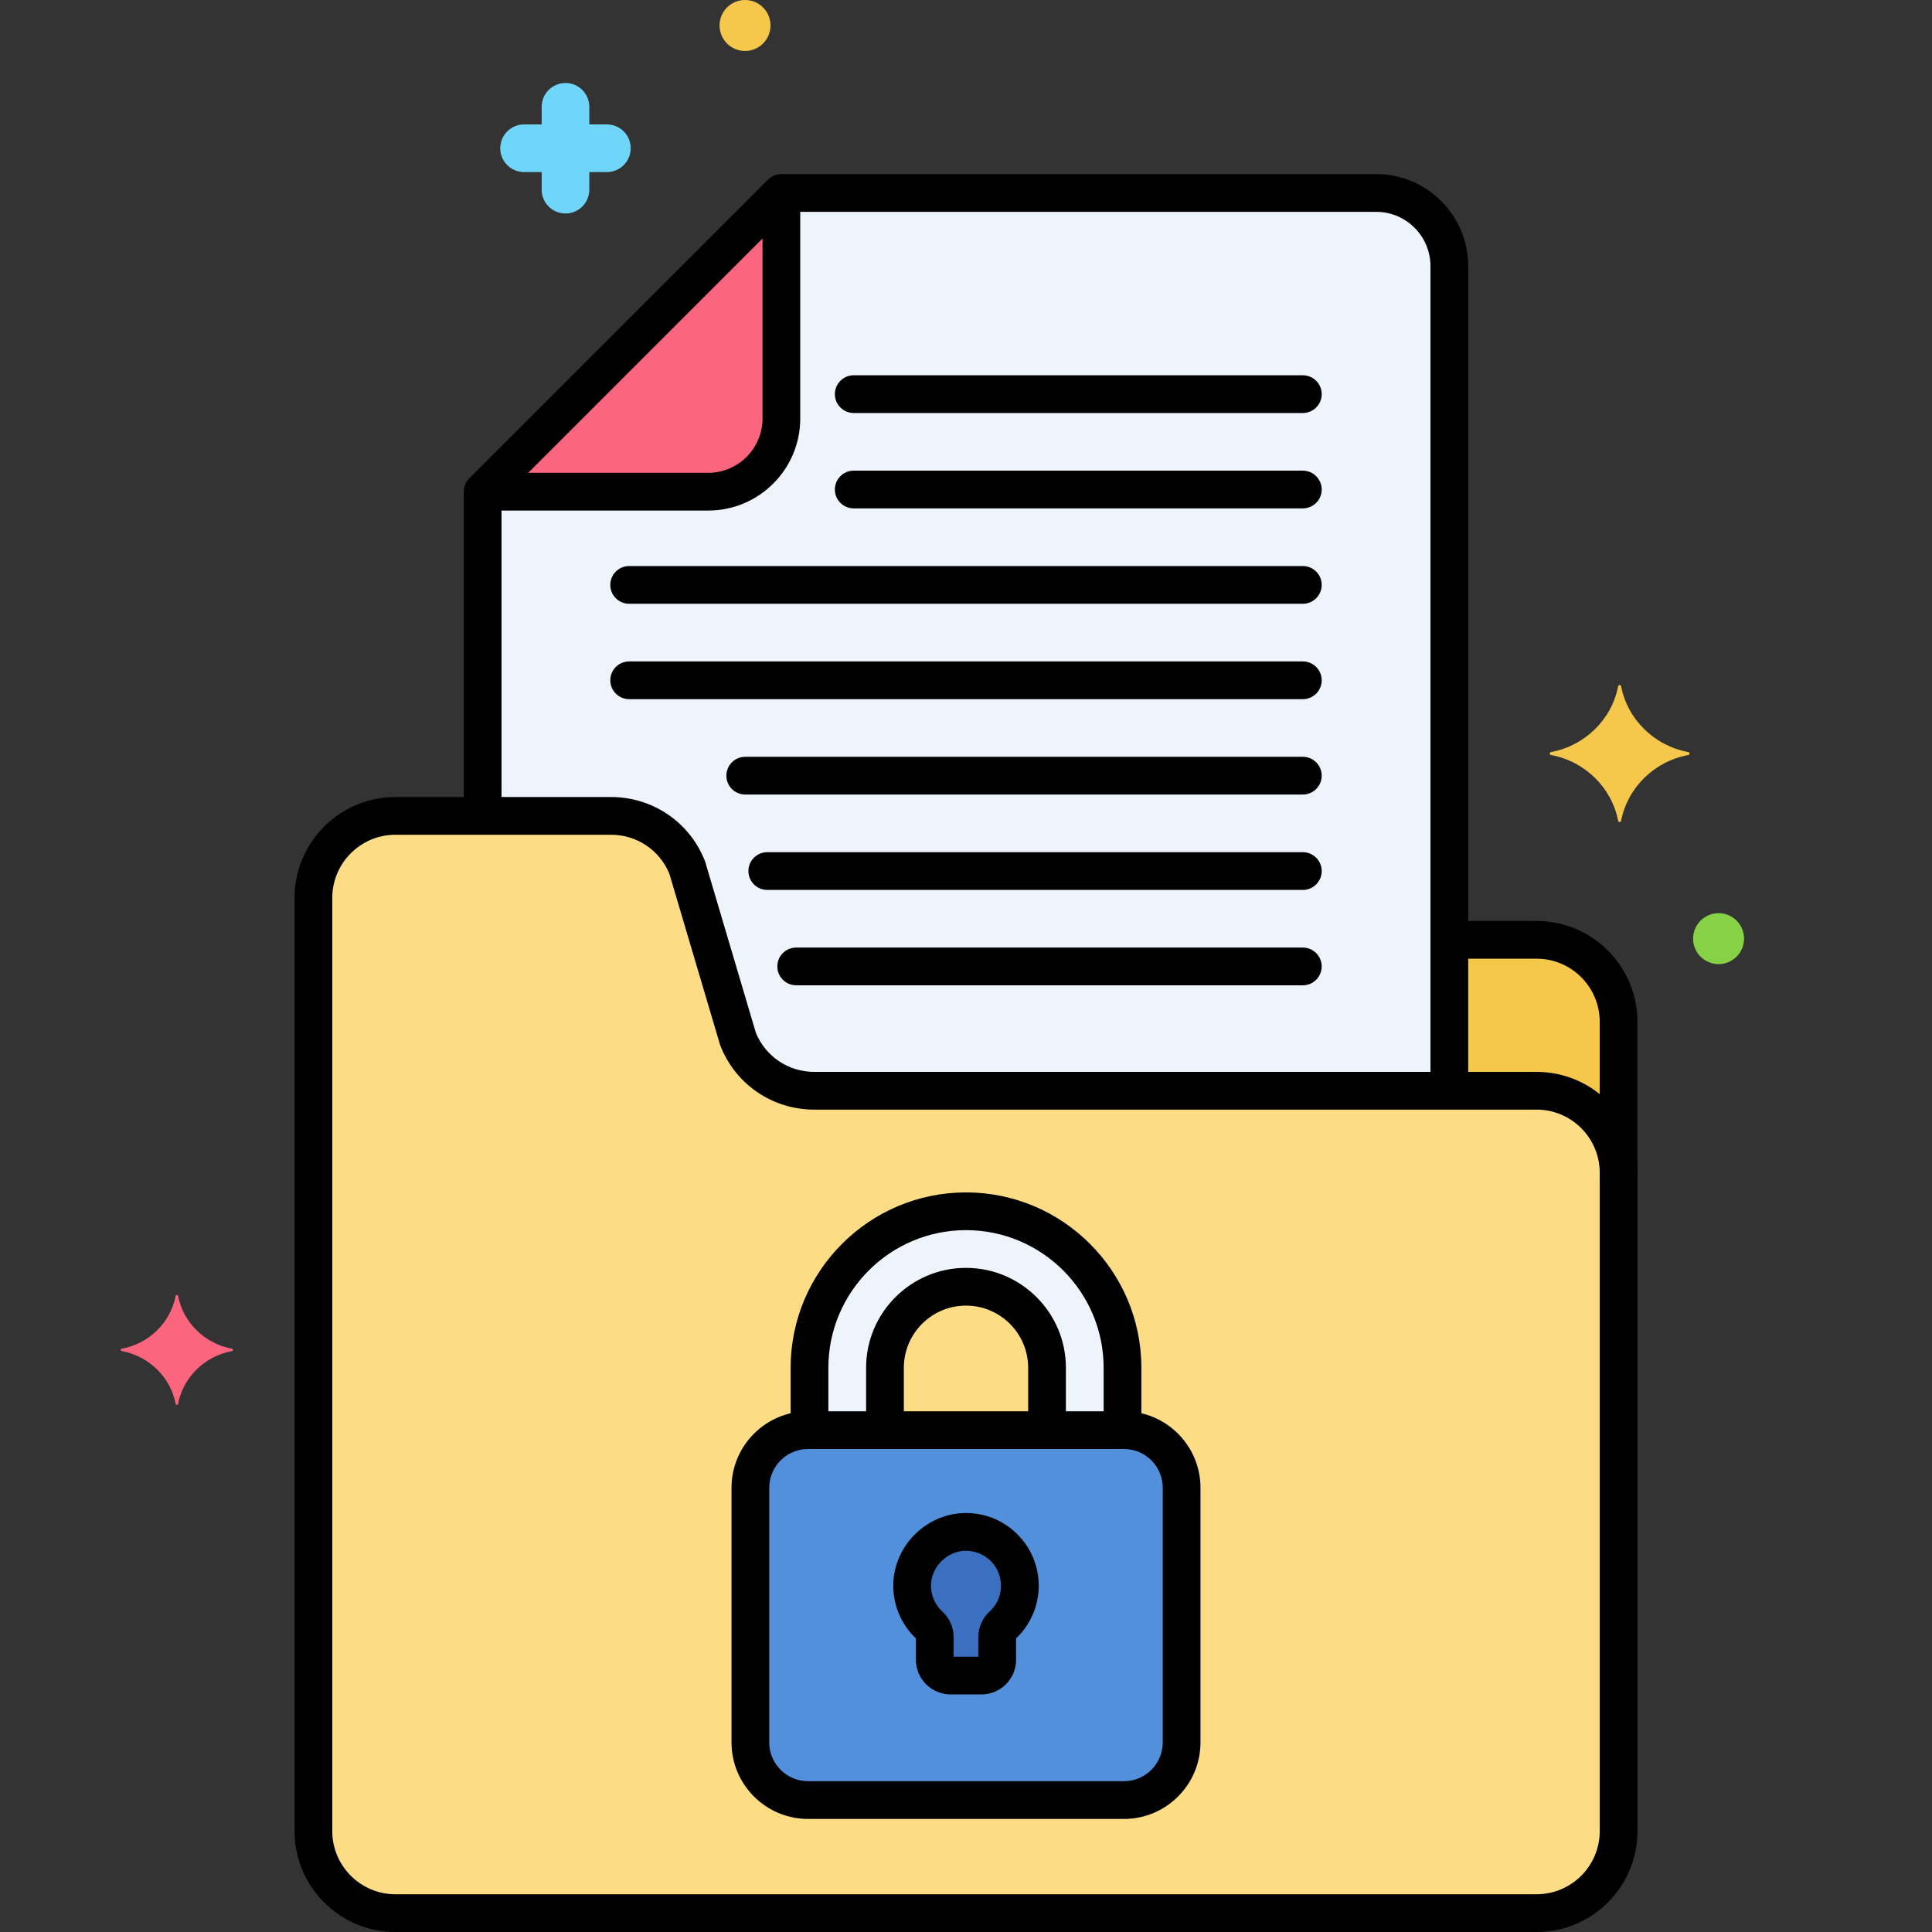 <svg enable-background="new 0 0 256 256" height="512" viewBox="0 0 256 256" width="512" xmlns="http://www.w3.org/2000/svg"><rect x="0" y="0" width="256" height="256" fill="#333333" stroke="none"/><g id="Layer_56"><g><g><g><path d="m182.353 25.571h-78.818l-39.58 39.58v42.96h17.011c4.444 0 8.44 2.706 10.09 6.832l6.743 22.757c1.65 4.126 5.646 6.832 10.09 6.832h84.154c0-28.505 0-64.345 0-109.268.001-5.332-4.36-9.693-9.69-9.693z" fill="#edf4fc"/></g></g><g><g><path d="m63.956 65.151h29.889c5.33 0 9.691-4.361 9.691-9.691v-29.889z" fill="#fc657e"/></g></g><g><g><g><path d="m203.604 124.53h-11.56v20h11.56c6.002 0 10.868 4.865 10.868 10.868v-20c0-6.002-4.866-10.868-10.868-10.868z" fill="#f5c84c"/></g></g></g><g><g><path d="m203.604 144.53h-95.714c-4.444 0-8.44-2.705-10.09-6.831l-6.743-22.757c-1.65-4.126-5.646-6.831-10.09-6.831h-28.571c-6.002 0-10.868 4.866-10.868 10.868v123.654c0 6.002 4.866 10.868 10.868 10.868h151.209c6.002 0 10.868-4.866 10.868-10.868v-87.235c-.001-6.002-4.867-10.868-10.869-10.868z" fill="#fcdd86"/></g></g><g><g><path d="m117.263 189.5v-8.263c0-5.921 4.817-10.737 10.737-10.737s10.737 4.816 10.737 10.737v8.263h10v-8.263c0-11.435-9.303-20.737-20.737-20.737s-20.737 9.303-20.737 20.737v8.263z" fill="#edf4fc"/></g></g><g><g><path d="m148.932 238.517h-41.864c-4.201 0-7.638-3.437-7.638-7.638v-33.742c0-4.201 3.437-7.638 7.638-7.638h41.864c4.201 0 7.638 3.437 7.638 7.638v33.742c0 4.201-3.437 7.638-7.638 7.638z" fill="#5290db"/></g></g><g><g><path d="m127.799 202.986c-3.751.103-6.867 3.25-6.936 7.002-.039 2.133.861 4.053 2.312 5.385.434.398.689.954.689 1.543v3.011c0 1.154.936 2.09 2.09 2.09h4.093c1.154 0 2.09-.936 2.09-2.09v-3.011c0-.591.257-1.146.691-1.546 1.419-1.303 2.31-3.171 2.31-5.249 0-4.009-3.305-7.246-7.339-7.135z" fill="#3a70bf"/></g></g><g><g><path d="m223.705 99.654c-4.498-.838-8.043-4.31-8.898-8.716-.043-.221-.352-.221-.395 0-.855 4.406-4.4 7.879-8.898 8.716-.226.042-.226.345 0 .387 4.498.838 8.043 4.31 8.898 8.717.043.221.352.221.395 0 .855-4.406 4.4-7.879 8.898-8.717.226-.043.226-.345 0-.387z" fill="#f5c84c"/></g></g><g><g><path d="m30.738 178.712c-3.611-.672-6.456-3.46-7.143-6.997-.034-.178-.282-.178-.317 0-.686 3.537-3.532 6.325-7.143 6.997-.181.034-.181.277 0 .31 3.611.672 6.456 3.46 7.143 6.997.034.178.282.178.317 0 .686-3.537 3.532-6.325 7.143-6.997.181-.033.181-.276 0-.31z" fill="#fc657e"/></g></g><g><g><path d="m69.442 16.487h2.33v-2.33c0-1.744 1.413-3.157 3.157-3.157s3.157 1.413 3.157 3.157v2.33h2.329c1.744 0 3.157 1.413 3.157 3.157s-1.413 3.157-3.157 3.157h-2.329v2.33c0 1.744-1.413 3.157-3.157 3.157s-3.157-1.413-3.157-3.157v-2.33h-2.33c-1.744 0-3.157-1.413-3.157-3.157s1.413-3.157 3.157-3.157z" fill="#70d6f9"/></g></g><g><g><circle cx="98.721" cy="3.377" fill="#f5c84c" r="3.377"/></g></g><g><g><circle cx="227.721" cy="124.377" fill="#87d147" r="3.377"/></g></g><g><g><path d="m192.044 146c-1.381 0-2.5-1.119-2.5-2.5v-108.238c0-3.966-3.226-7.191-7.191-7.191h-77.782l-38.115 38.115v41.471c0 1.381-1.119 2.5-2.5 2.5s-2.5-1.119-2.5-2.5v-42.507c0-.663.263-1.299.732-1.768l39.58-39.58c.469-.469 1.104-.732 1.768-.732h78.817c6.722 0 12.191 5.469 12.191 12.191v108.239c0 1.381-1.119 2.5-2.5 2.5z"/></g></g><g><g><g><path d="m172.632 67.364h-59.507c-1.381 0-2.5-1.119-2.5-2.5s1.119-2.5 2.5-2.5h59.507c1.381 0 2.5 1.119 2.5 2.5s-1.119 2.5-2.5 2.5z"/></g></g><g><g><path d="m172.632 80.003h-89.264c-1.381 0-2.5-1.119-2.5-2.5s1.119-2.5 2.5-2.5h89.264c1.381 0 2.5 1.119 2.5 2.5s-1.119 2.5-2.5 2.5z"/></g></g><g><g><path d="m172.632 54.726h-59.507c-1.381 0-2.5-1.119-2.5-2.5s1.119-2.5 2.5-2.5h59.507c1.381 0 2.5 1.119 2.5 2.5s-1.119 2.5-2.5 2.5z"/></g></g><g><g><path d="m172.632 92.642h-89.264c-1.381 0-2.5-1.119-2.5-2.5s1.119-2.5 2.5-2.5h89.264c1.381 0 2.5 1.119 2.5 2.5s-1.119 2.5-2.5 2.5z"/></g></g><g><g><path d="m172.632 105.28h-73.885c-1.381 0-2.5-1.119-2.5-2.5s1.119-2.5 2.5-2.5h73.885c1.381 0 2.5 1.119 2.5 2.5s-1.119 2.5-2.5 2.5z"/></g></g><g><g><path d="m172.632 117.919h-70.965c-1.381 0-2.5-1.119-2.5-2.5s1.119-2.5 2.5-2.5h70.965c1.381 0 2.5 1.119 2.5 2.5s-1.119 2.5-2.5 2.5z"/></g></g><g><g><path d="m172.632 130.558h-67.132c-1.381 0-2.5-1.119-2.5-2.5s1.119-2.5 2.5-2.5h67.131c1.381 0 2.5 1.119 2.5 2.5s-1.118 2.5-2.499 2.5z"/></g></g></g><g><g><path d="m93.845 67.65h-28.99c-1.381 0-2.5-1.119-2.5-2.5s1.119-2.5 2.5-2.5h28.99c3.965 0 7.191-3.226 7.191-7.191v-29.303c0-1.381 1.119-2.5 2.5-2.5s2.5 1.119 2.5 2.5v29.303c0 6.723-5.469 12.191-12.191 12.191z"/></g></g><g><g><g><path d="m214.472 157.898c-1.381 0-2.5-1.119-2.5-2.5v-20c0-4.614-3.753-8.368-8.367-8.368h-10.605c-1.381 0-2.5-1.119-2.5-2.5s1.119-2.5 2.5-2.5h10.604c7.371 0 13.367 5.997 13.367 13.368v20c.001 1.381-1.118 2.5-2.499 2.5z"/></g></g></g><g><g><path d="m203.604 256h-151.208c-7.371 0-13.367-5.996-13.367-13.367v-123.655c0-7.371 5.997-13.367 13.367-13.367h28.571c5.498 0 10.37 3.298 12.412 8.402.028.072.054.145.076.219l6.708 22.64c1.301 3.138 4.323 5.159 7.729 5.159h95.714c7.371 0 13.367 5.996 13.367 13.367v87.235c-.001 7.371-5.998 13.367-13.369 13.367zm-151.208-145.39c-4.614 0-8.367 3.754-8.367 8.367v123.655c0 4.613 3.753 8.367 8.367 8.367h151.209c4.614 0 8.367-3.754 8.367-8.367v-87.235c0-4.613-3.753-8.367-8.367-8.367h-95.715c-5.498 0-10.37-3.298-12.412-8.402-.028-.072-.054-.145-.076-.219l-6.708-22.64c-1.301-3.138-4.323-5.159-7.728-5.159z"/></g></g><g><g><path d="m138.737 191.375c-1.381 0-2.5-1.119-2.5-2.5v-7.638c0-4.542-3.695-8.237-8.237-8.237s-8.237 3.695-8.237 8.237v7.576c0 1.381-1.119 2.5-2.5 2.5s-2.5-1.119-2.5-2.5v-7.576c0-7.299 5.938-13.237 13.237-13.237s13.237 5.938 13.237 13.237v7.638c0 1.381-1.119 2.5-2.5 2.5z"/></g></g><g><g><path d="m107.263 191.375c-1.381 0-2.5-1.119-2.5-2.5v-7.638c0-12.813 10.424-23.237 23.237-23.237s23.237 10.424 23.237 23.237v7.576c0 1.381-1.119 2.5-2.5 2.5s-2.5-1.119-2.5-2.5v-7.576c0-10.056-8.181-18.237-18.237-18.237s-18.237 8.182-18.237 18.237v7.638c0 1.381-1.119 2.5-2.5 2.5z"/></g></g><g><g><path d="m148.932 241.018h-41.864c-5.59 0-10.138-4.548-10.138-10.138v-33.742c0-5.59 4.548-10.138 10.138-10.138h41.864c5.59 0 10.138 4.548 10.138 10.138v33.742c0 5.59-4.548 10.138-10.138 10.138zm-41.864-49.018c-2.833 0-5.138 2.305-5.138 5.138v33.742c0 2.833 2.305 5.138 5.138 5.138h41.864c2.833 0 5.138-2.305 5.138-5.138v-33.742c0-2.833-2.305-5.138-5.138-5.138z"/></g></g><g><g><path d="m130.046 224.518h-4.093c-2.531 0-4.59-2.06-4.59-4.591v-2.825c-1.958-1.861-3.049-4.46-3-7.159.092-5.074 4.294-9.316 9.366-9.456 2.636-.068 5.109.896 6.99 2.727s2.917 4.283 2.917 6.908c0 2.631-1.092 5.166-3.001 6.98v2.825c.002 2.531-2.057 4.591-4.589 4.591zm-3.683-5h3.273v-2.602c0-1.277.547-2.512 1.5-3.388.967-.889 1.5-2.1 1.5-3.407 0-1.264-.499-2.444-1.404-3.325-.905-.88-2.094-1.329-3.367-1.312-2.398.066-4.46 2.149-4.504 4.55-.024 1.323.524 2.598 1.503 3.498.951.873 1.497 2.106 1.497 3.384v2.602zm-4.879-2.303h.01z"/></g></g></g></g></svg>
